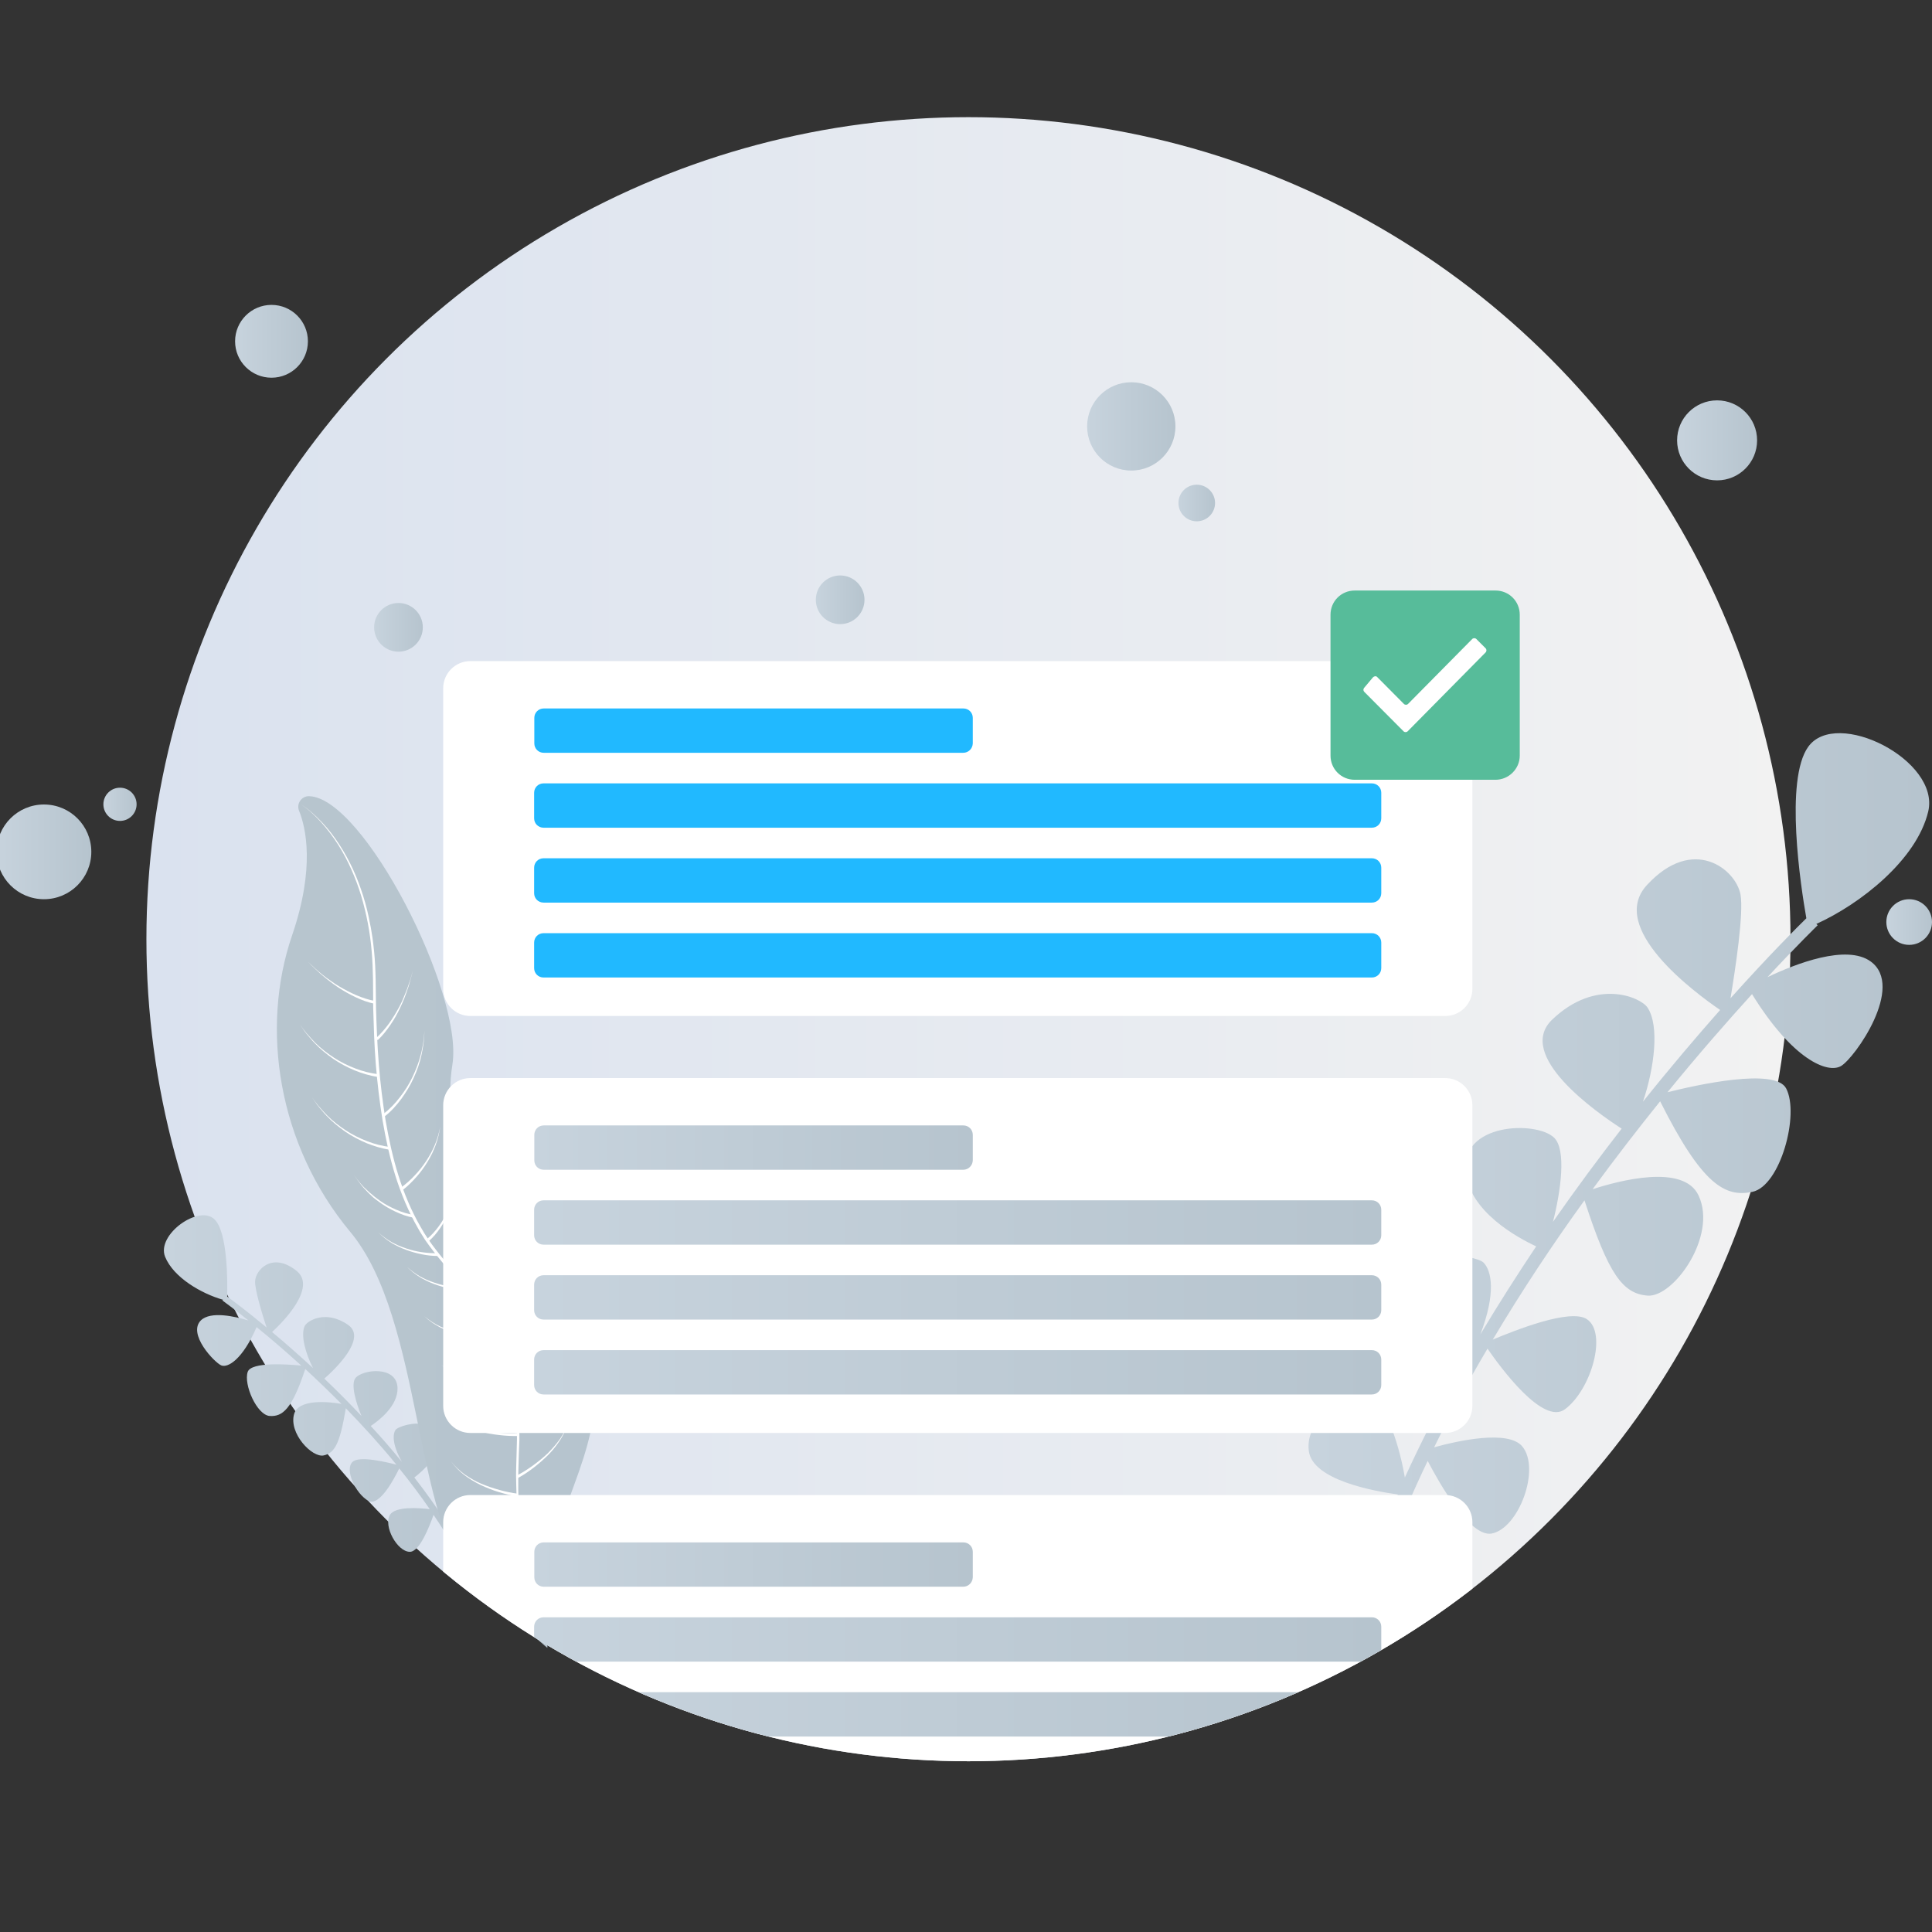<svg xml:space="preserve" style="enable-background:new 0 0 1024 1024;" viewBox="0 0 1024 1024" y="0px" x="0px" xmlns:xlink="http://www.w3.org/1999/xlink" xmlns="http://www.w3.org/2000/svg" id="图层_1" version="1.1">
<rect x="0" y="0" width="1024" height="1024" fill="#333333" stroke="none"/>
<style type="text/css">
	.st0{fill:url(#SVGID_1_);}
	.st1{fill:url(#SVGID_2_);}
	.st2{fill:url(#SVGID_3_);}
	.st3{fill:url(#SVGID_4_);}
	.st4{fill:#FFFFFF;}
	.st5{clip-path:url(#SVGID_6_);}
	.st6{fill:#21B9FF;}
	.st7{fill:#57BC9A;}
	.st8{fill:url(#SVGID_7_);}
	.st9{fill:url(#SVGID_8_);}
	.st10{fill:url(#SVGID_9_);}
	.st11{fill:url(#SVGID_10_);}
	.st12{fill:url(#SVGID_11_);}
	.st13{fill:url(#SVGID_12_);}
	.st14{fill:url(#SVGID_13_);}
	.st15{fill:url(#SVGID_14_);}
	.st16{fill:url(#SVGID_15_);}
	.st17{fill:url(#SVGID_16_);}
	.st18{fill:url(#SVGID_17_);}
	.st19{fill:url(#SVGID_18_);}
	.st20{fill:url(#SVGID_19_);}
	.st21{fill:url(#SVGID_20_);}
	.st22{fill:url(#SVGID_21_);}
	.st23{fill:url(#SVGID_22_);}
	.st24{fill:url(#SVGID_23_);}
</style>
<g>
	<linearGradient y2="497.754" x2="949.03" y1="497.754" x1="77.597" gradientUnits="userSpaceOnUse" id="SVGID_1_">
		<stop style="stop-color:#DAE2EF" offset="0"></stop>
		<stop style="stop-color:#F2F2F2" offset="1"></stop>
	</linearGradient>
	<circle r="435.7" cy="497.8" cx="513.3" class="st0"></circle>
	<linearGradient y2="744.451" x2="258.142" y1="744.451" x1="87.093" gradientUnits="userSpaceOnUse" id="SVGID_2_">
		<stop style="stop-color:#C7D3DD" offset="0"></stop>
		<stop style="stop-color:#B6C4CE" offset="1"></stop>
	</linearGradient>
	<path d="M258.1,796.5c-0.1-8.8-13.7-13.4-16.7-11.4c-2.6,1.7-5.1,11.3-5.3,21.1c-5.2-8-10.7-15.7-16.5-23.1
		c3.2-2.4,15.5-12.5,12.4-22c-3.6-10.9-20.8-5.4-22.3-3.3c-1.6,2.3-1.9,7.7,3.3,17c-5.4-6.6-10.9-13-16.5-19
		c4.2-2.8,14.5-10.6,14.2-20.2c-0.4-12-18.6-9.8-22.3-5.2c-2.6,3.3,0.3,13.2,3.2,20.1c-6.7-7.1-13.3-13.7-19.7-19.8
		c5.4-4.7,22.8-21.3,12.7-28.4c-11.9-8.4-21.8-2.2-23.1,0.5c-2.3,4.8,0.5,14.7,4.4,22.3c-7.9-7.3-15.2-13.7-21.7-19.1
		c5.7-5.2,23.9-23.6,13-32.4c-12.8-10.3-21.8-0.6-22,5.6c-0.1,4.6,3.9,17.8,6.1,24.4c-10.9-9.1-18.7-14.8-20.9-16.4
		c0.2-7.8,0.3-33.8-6.6-40.8c-8.1-8.3-31,7.9-26.3,19.7c4.5,11.1,19.4,19.6,30.7,22.8l-0.3,0.4c0.2,0.2,5.5,3.9,13.8,10.6
		c-7.2-2.2-20-5.1-25.2-0.1c-7.3,7.2,7.2,22.4,10.8,23.9c3.5,1.4,11.3-3.2,18.7-20.3c6.7,5.4,14.8,12.3,23.7,20.4
		c-7.1-0.7-26.5-2.1-28.4,3.3c-2.3,6.7,4.9,23,11.7,23.4c6.7,0.4,11.7-3.4,18.8-24.9c6.1,5.6,12.6,11.9,19.2,18.5
		c-6.4-1.1-22.6-2.9-25.1,5.3c-3,10.3,9.6,23.4,15.7,22c5.9-1.3,8.6-6.5,11.7-25c8.9,9.2,18.1,19.2,26.8,29.9
		c-5.5-1.4-19.6-4.8-23.2-1.5c-4.4,4,1.5,16.9,8.4,20.7c5.9,3.2,14-12.4,16.3-17.2c5.6,6.9,11.1,14.2,16.2,21.6
		c-5.8-0.7-18.3-1.6-21.1,3c-3.6,6,3.8,19.4,10.4,19.6c5.3,0.2,10.6-13.7,12.7-19.6c9,13.3,17.1,27.4,23.4,41.9l2.9-1.2
		c-5-11.6-11.1-22.8-17.9-33.7C244.2,808.3,258.2,803.5,258.1,796.5z" class="st1"></path>
	<linearGradient y2="630.707" x2="1022.453" y1="630.707" x1="693.545" gradientUnits="userSpaceOnUse" id="SVGID_3_">
		<stop style="stop-color:#C7D3DD" offset="0"></stop>
		<stop style="stop-color:#B6C4CE" offset="1"></stop>
	</linearGradient>
	<path d="M693.7,769.1c-2.6-19.3,25.4-33.5,32.6-30.2c6.3,2.9,14.7,23,18.3,44.2c8.7-19,18.2-37.6,28.3-55.6
		c-7.7-4.2-37.8-22.1-34.1-43.9c4.2-25,43.5-18.5,47.5-14.4c4.3,4.4,6.7,16.1-1.7,38.1c9.6-16.1,19.6-31.7,29.6-46.7
		c-10.1-4.7-35-18.3-37.4-39.2c-3-26.3,37.3-27.4,46.8-18.5c6.8,6.3,3.6,28.7-0.5,44.7c12.2-17.5,24.5-34.1,36.4-49.4
		c-13.2-8.5-56.6-38.8-36.8-57.8c23.2-22.2,46.8-11.9,50.5-6.4c6.5,9.7,3.6,32.2-2.4,49.9c14.7-18.4,28.7-34.8,40.9-48.6
		c-14-9.6-59.7-43.5-38.8-66.2c24.5-26.6,47.1-8.4,49.6,5c1.8,9.9-2.8,40-5.3,55c20.8-23.2,35.9-38.2,40.2-42.4
		c-3-17-11.6-73.4,1-90.9c14.9-20.7,70,7.1,63.6,34.3c-6.1,25.6-35.9,49-59.3,59.6l0.7,0.7c-0.4,0.4-10.6,10.3-26.6,27.5
		c14.9-7.1,41.9-17.6,54.7-8.3c18.3,13.3-8.4,51.1-15.7,55.4c-7.1,4.2-25.7-3.3-47.2-38.1c-12.7,14-28.1,31.5-44.8,52
		c15.2-3.8,57.1-13.2,62.9-2c7.2,13.7-3.1,51.7-17.9,54.8c-14.4,3-26.6-3.5-48.9-48c-11.5,14.3-23.6,29.9-35.8,46.6
		c13.6-4.4,48.3-13.8,56.2,3.4c10,21.5-13.3,54-27,53c-13.3-1-20.8-11.4-33.5-50.5c-16.5,22.8-33,47.6-48.6,73.8
		c11.6-4.8,41.1-16.7,49.9-10.8c10.9,7.3,2.3,37.3-11.6,47.7c-11.7,8.8-34.4-22.4-41.1-32.1c-10,16.9-19.5,34.4-28.3,52.3
		c12.3-3.4,39.4-9.5,46.8-0.4c9.7,11.9-1.9,43.4-16.3,46.1c-11.4,2.1-27.6-26.4-33.9-38.5c-15.3,32-28.2,65.1-37.2,98.7l-6.7-1.8
		c7.1-26.7,16.8-53.2,28.1-79.1C728,790.3,695.8,784.5,693.7,769.1z" class="st2"></path>
	<g>
		<linearGradient y2="647.694" x2="315.708" y1="647.694" x1="146.709" gradientUnits="userSpaceOnUse" id="SVGID_4_">
			<stop style="stop-color:#B7C5CE" offset="0"></stop>
			<stop style="stop-color:#B6C4CE" offset="1"></stop>
		</linearGradient>
		<path d="M163.8,422c-4-0.1-6.8,4-5.3,7.7c3.6,8.9,8.6,30.2-3.7,66.1c-16.8,49-7.7,110.8,30.9,157.2
			c38.7,46.4,33.5,155.9,65.7,185.6c32.2,29.6,38.7,34.8,38.7,34.8s2.6-46.4,9-70.9c6.4-24.5,36.1-72.2-3.9-125
			c-39.9-52.8-61.9-72.2-55.4-113.4C245.7,526.5,192.7,422.6,163.8,422z" class="st3"></path>
		<g>
			<path d="M159.3,426.2c4.2,2.6,8,6.1,11.4,9.7c3.4,3.6,6.5,7.6,9.2,11.8c5.5,8.4,9.6,17.6,12.6,27.2
				c1.5,4.8,2.7,9.6,3.6,14.6c0.3,1.2,0.5,2.5,0.7,3.7c0.2,1.2,0.4,2.5,0.6,3.7c0.3,2.5,0.7,5,0.9,7.5c1,10,0.8,20,1,30
				c0.3,10,0.7,19.9,1.5,29.9c0.8,9.9,2,19.8,3.6,29.7c1.7,9.8,3.8,19.6,6.8,29.1c3,9.5,6.8,18.7,11.8,27.3
				c4.8,8.7,11.4,16.2,17.8,23.9c6.4,7.7,12.7,15.6,17.8,24.2c5.2,8.6,9.3,17.9,12.1,27.5c2.8,9.7,4.2,19.7,4.5,29.7
				c0.1,2.5,0.1,5,0.1,7.5l-0.3,7.5c-0.1,5-0.4,10-0.3,14.9c-0.1,10,0.6,19.9,1.6,29.9c1,9.9,2.6,19.8,4.8,29.5
				c0.6,2.4,1.2,4.9,1.8,7.3c0.7,2.4,1.3,4.8,2,7.2c1.4,4.8,3,9.5,5,14.1c-2-4.6-3.7-9.3-5.2-14.1c-0.8-2.4-1.4-4.8-2.1-7.2
				c-0.7-2.4-1.3-4.8-1.9-7.3c-2.3-9.7-4.1-19.6-5.2-29.5c-1.1-9.9-1.8-19.9-1.9-29.9c-0.2-5,0.1-10,0.2-15l0.2-7.5
				c0-2.5,0-5-0.1-7.5c-0.4-9.9-1.9-19.8-4.6-29.4c-2.7-9.5-6.8-18.7-12-27.2c-5.1-8.5-11.3-16.3-17.8-24c-3.2-3.8-6.5-7.6-9.6-11.6
				c-1.6-2-3-4-4.5-6.1l-2-3.2l-1-1.6l-0.9-1.6c-5-8.7-8.9-18.1-11.9-27.6c-3-9.6-5.1-19.4-6.8-29.3c-1.6-9.9-2.8-19.8-3.6-29.8
				c-0.4-5-0.7-10-0.9-15c-0.2-5-0.3-10-0.5-15c-0.1-10,0.1-20-0.8-29.9c-0.8-9.9-2.7-19.8-5.5-29.3c-2.9-9.5-6.9-18.8-12.2-27.2
				c-2.7-4.2-5.7-8.2-9-11.9C167.1,432.4,163.5,428.9,159.3,426.2z" class="st4"></path>
		</g>
		<g>
			<path d="M198.5,532c-3.6-0.7-6.9-2-10.1-3.5c-3.2-1.5-6.3-3.3-9.2-5.2c-1.5-1-2.9-2-4.3-3.1c-1.4-1-2.8-2.2-4.1-3.3
				c-1.4-1.1-2.6-2.4-3.9-3.5c-1.3-1.2-2.5-2.5-3.7-3.7c1.3,1.2,2.5,2.4,3.8,3.6c1.3,1.1,2.6,2.3,4,3.4c1.4,1.1,2.8,2.2,4.2,3.1
				c1.4,1,2.9,2,4.4,2.9c3,1.8,6.1,3.4,9.3,4.8c3.2,1.3,6.5,2.5,9.8,3L198.5,532z" class="st4"></path>
		</g>
		<g>
			<path d="M200.4,570.8c-4.4-0.6-8.5-1.9-12.5-3.5c-4-1.7-7.8-3.7-11.3-6.1c-3.5-2.5-6.9-5.2-9.8-8.3
				c-1.5-1.5-2.8-3.2-4.2-4.8c-0.7-0.8-1.3-1.7-1.9-2.6l-1.8-2.6l1.9,2.6c0.7,0.8,1.2,1.7,2,2.5c1.4,1.6,2.8,3.2,4.3,4.7
				c3,3,6.4,5.6,9.9,7.9c3.5,2.3,7.4,4.2,11.3,5.7c3.9,1.5,8.1,2.6,12.2,3L200.4,570.8z" class="st4"></path>
		</g>
		<g>
			<path d="M206.8,609.4c-4.4-0.6-8.5-1.9-12.5-3.5c-4-1.7-7.8-3.7-11.3-6.1c-3.5-2.5-6.9-5.2-9.8-8.3
				c-1.5-1.5-2.8-3.2-4.2-4.8c-0.7-0.8-1.3-1.7-1.9-2.6l-1.8-2.6l1.9,2.6c0.7,0.8,1.2,1.7,2,2.5c1.4,1.6,2.8,3.2,4.3,4.7
				c3,3,6.4,5.6,9.9,7.9c3.5,2.3,7.4,4.2,11.3,5.7c3.9,1.5,8.1,2.6,12.2,3L206.8,609.4z" class="st4"></path>
		</g>
		<g>
			<path d="M219.2,645.4c-3.4-0.6-6.6-1.8-9.6-3.2c-3-1.4-5.9-3.1-8.6-5.1c-0.7-0.5-1.3-1-2-1.5c-0.7-0.5-1.3-1-1.9-1.6
				l-1.8-1.7l-1.7-1.8c-1.2-1.2-2.2-2.5-3.2-3.8c-1-1.3-1.9-2.7-2.9-4c1,1.3,2,2.7,3,3.9c1.1,1.2,2.1,2.5,3.4,3.6l1.8,1.7l1.9,1.6
				c0.6,0.6,1.3,1,1.9,1.5c0.7,0.5,1.3,1,2,1.5c2.7,1.9,5.6,3.4,8.6,4.7c3,1.3,6.2,2.3,9.3,2.7L219.2,645.4z" class="st4"></path>
		</g>
		<g>
			<path d="M232.3,665.7c-3,0-5.9-0.3-8.8-0.9c-2.9-0.6-5.7-1.4-8.4-2.4c-1.4-0.5-2.7-1.1-4-1.7c-0.6-0.3-1.3-0.7-1.9-1
				l-1-0.5l-0.9-0.6c-2.5-1.5-4.7-3.4-6.8-5.4c2.2,1.9,4.5,3.7,7,5.1l0.9,0.5l1,0.5c0.6,0.3,1.3,0.6,1.9,0.9c1.3,0.5,2.7,1.1,4,1.5
				c2.7,0.9,5.5,1.6,8.4,2c2.8,0.4,5.7,0.6,8.5,0.5L232.3,665.7z" class="st4"></path>
		</g>
		<g>
			<path d="M247.4,683.9c-3,0-5.9-0.3-8.8-0.9c-2.9-0.6-5.7-1.4-8.4-2.4c-1.4-0.5-2.7-1.1-4-1.7c-0.6-0.3-1.3-0.7-1.9-1
				l-1-0.5l-0.9-0.6c-2.5-1.5-4.7-3.4-6.8-5.4c2.2,1.9,4.5,3.7,7,5.1l0.9,0.5l1,0.5c0.6,0.3,1.3,0.6,1.9,0.9c1.3,0.5,2.7,1.1,4,1.5
				c2.7,0.9,5.5,1.6,8.4,2c2.8,0.4,5.7,0.6,8.5,0.5L247.4,683.9z" class="st4"></path>
		</g>
		<g>
			<path d="M263.2,709.5c-3.5,0.1-6.9-0.1-10.3-0.5c-3.4-0.4-6.8-1-10.1-1.9c-3.3-0.9-6.5-2.1-9.6-3.6
				c-3-1.6-5.8-3.5-8.3-5.9c2.6,2.2,5.4,4.1,8.5,5.5c3.1,1.4,6.3,2.4,9.6,3.2c3.3,0.7,6.6,1.2,10,1.5c3.4,0.2,6.8,0.3,10.1,0.1
				L263.2,709.5z" class="st4"></path>
		</g>
		<g>
			<path d="M272.3,735.3c-3.5,0.1-6.9-0.1-10.3-0.5c-3.4-0.4-6.8-1-10.1-1.9c-3.3-0.9-6.5-2.1-9.6-3.6
				c-3-1.6-5.8-3.5-8.3-5.9c2.6,2.2,5.4,4.1,8.5,5.5c3.1,1.4,6.3,2.4,9.6,3.2c3.3,0.7,6.6,1.2,10,1.5c3.4,0.2,6.8,0.3,10.1,0.1
				L272.3,735.3z" class="st4"></path>
		</g>
		<g>
			<path d="M274.8,761.1c-3.5,0.1-6.9-0.1-10.3-0.5c-3.4-0.4-6.8-1-10.1-1.9c-3.3-0.9-6.5-2.1-9.6-3.6
				c-3-1.6-5.8-3.5-8.3-5.9c2.6,2.2,5.4,4.1,8.5,5.5c3.1,1.4,6.3,2.4,9.6,3.2c3.3,0.7,6.6,1.2,10,1.5c3.4,0.2,6.8,0.3,10.1,0.1
				L274.8,761.1z" class="st4"></path>
		</g>
		<g>
			<path d="M274.3,793.2c-3.4-0.6-6.7-1.4-10-2.4c-3.3-1-6.5-2.3-9.5-3.7c-3.1-1.5-6-3.3-8.7-5.3
				c-2.7-2.1-5.1-4.6-7.1-7.3c2.1,2.7,4.6,5,7.3,7c2.8,1.9,5.7,3.6,8.8,4.9c3.1,1.3,6.3,2.4,9.6,3.3c3.2,0.9,6.6,1.6,9.9,2
				L274.3,793.2z" class="st4"></path>
		</g>
		<g>
			<path d="M199.2,550.3c2.5-2.2,4.8-4.9,6.9-7.7c2-2.8,3.8-5.8,5.5-8.9c0.8-1.6,1.6-3.1,2.2-4.7c0.7-1.6,1.3-3.2,2-4.9
				c0.6-1.6,1.1-3.3,1.7-5c0.5-1.7,1-3.4,1.4-5.1c-0.4,1.7-0.8,3.4-1.3,5.1c-0.5,1.7-0.9,3.4-1.5,5c-0.6,1.7-1.1,3.3-1.8,5
				c-0.6,1.6-1.4,3.2-2.1,4.8c-1.5,3.2-3.2,6.3-5.2,9.2c-2,2.9-4.1,5.7-6.8,8.2L199.2,550.3z" class="st4"></path>
		</g>
		<g>
			<path d="M203.1,590.5c3.3-2.5,6.3-5.6,8.8-8.9c2.6-3.3,4.9-6.9,6.7-10.7c1.8-3.8,3.4-7.8,4.4-11.9
				c0.6-2,0.9-4.1,1.3-6.2c0.2-1,0.3-2.1,0.4-3.2l0.3-3.2l-0.2,3.2c-0.1,1.1-0.1,2.1-0.3,3.2c-0.3,2.1-0.6,4.2-1.1,6.3
				c-0.9,4.2-2.3,8.2-4.1,12.1c-1.7,3.9-4,7.6-6.5,11.1c-2.6,3.5-5.4,6.7-8.9,9.4L203.1,590.5z" class="st4"></path>
		</g>
		<g>
			<path d="M212.6,629.4c2.6-1.9,5.1-4.1,7.3-6.5c2.3-2.4,4.3-5,6.1-7.7c0.9-1.4,1.7-2.8,2.5-4.2
				c0.7-1.5,1.5-2.9,2.1-4.5c1.3-3,2.1-6.3,2.8-9.5c-0.6,3.3-1.2,6.5-2.4,9.6c-0.5,1.6-1.3,3.1-1.9,4.6c-0.8,1.5-1.5,3-2.4,4.4
				c-1.7,2.9-3.7,5.6-5.9,8.1c-2.2,2.5-4.6,4.9-7.3,7L212.6,629.4z" class="st4"></path>
		</g>
		<g>
			<path d="M226.3,656.7c2.2-1.8,4.2-4,6-6.4c1.8-2.4,3.3-4.9,4.6-7.6c1.2-2.7,2.4-5.5,3.1-8.4c0.4-1.4,0.7-2.9,1-4.4
				c0.3-1.5,0.4-3,0.6-4.4c-0.1,1.5-0.2,3-0.4,4.5c-0.2,1.5-0.4,3-0.8,4.4c-0.6,2.9-1.6,5.8-2.7,8.6c-1.2,2.8-2.7,5.4-4.4,7.9
				c-1.7,2.5-3.6,4.8-6,6.9L226.3,656.7z" class="st4"></path>
		</g>
		<g>
			<path d="M240.3,674c2.4-1.3,4.8-3,7-4.8c2.2-1.8,4.3-3.8,6.1-6c1-1.1,1.8-2.2,2.7-3.4c0.4-0.6,0.8-1.2,1.2-1.8
				l0.6-0.9l0.5-0.9c1.5-2.5,2.5-5.2,3.4-8c-0.8,2.8-1.7,5.6-3.1,8.1l-0.5,1l-0.5,0.9c-0.4,0.6-0.7,1.3-1.1,1.9
				c-0.8,1.2-1.6,2.4-2.5,3.6c-1.8,2.3-3.8,4.5-6,6.4c-2.2,2-4.5,3.7-7.1,5.3L240.3,674z" class="st4"></path>
		</g>
		<g>
			<path d="M258.7,701.2c1.8-2.1,3.5-4.5,5-6.9c1.5-2.5,2.7-5.1,3.7-7.8c0.5-1.3,0.9-2.7,1.3-4.1
				c0.2-0.7,0.3-1.4,0.5-2.1l0.2-1.1l0.2-1.1c0.5-2.8,0.5-5.7,0.5-8.6c0.2,2.9,0.3,5.8-0.1,8.7l-0.1,1.1l-0.2,1.1
				c-0.1,0.7-0.2,1.4-0.4,2.2c-0.4,1.4-0.7,2.8-1.2,4.2c-0.9,2.8-2,5.5-3.4,8.1c-1.4,2.6-2.9,5.1-4.8,7.4L258.7,701.2z" class="st4"></path>
		</g>
		<g>
			<path d="M269.5,725.4c2.2-2.5,4.2-5.2,6-8.1c1.8-2.8,3.5-5.8,4.9-8.8c1.4-3.1,2.5-6.3,3.3-9.6
				c0.7-3.3,1-6.7,0.7-10.1c0.4,3.4,0.2,6.8-0.4,10.2c-0.7,3.4-1.7,6.6-2.9,9.8c-1.3,3.2-2.9,6.2-4.6,9.2c-1.8,2.9-3.7,5.8-5.9,8.5
				L269.5,725.4z" class="st4"></path>
		</g>
		<g>
			<path d="M274.2,753.9c2.6-2.1,5.1-4.4,7.4-6.9c2.3-2.5,4.4-5.1,6.4-7.8c1.9-2.8,3.6-5.7,4.9-8.8
				c1.3-3.1,2.1-6.4,2.5-9.8c-0.2,3.4-1,6.7-2.1,10c-1.2,3.2-2.8,6.2-4.6,9.1c-1.9,2.9-3.9,5.6-6.2,8.2c-2.3,2.6-4.6,5-7.3,7.3
				L274.2,753.9z" class="st4"></path>
		</g>
		<g>
			<path d="M273.8,782.1c3-1.5,5.8-3.3,8.6-5.3c2.7-2,5.4-4.1,7.8-6.4c2.4-2.4,4.6-4.9,6.6-7.7c1.9-2.8,3.4-5.9,4.4-9.1
				c-0.9,3.3-2.3,6.4-4.1,9.3c-1.8,2.9-4,5.6-6.3,8c-2.4,2.4-5,4.7-7.7,6.8c-2.7,2.1-5.5,4-8.6,5.7L273.8,782.1z" class="st4"></path>
		</g>
	</g>
	<g>
		<defs>
			<circle r="435.7" cy="497.8" cx="513.3" id="SVGID_5_"></circle>
		</defs>
		<clipPath id="SVGID_6_">
			<use style="overflow:visible;" xlink:href="#SVGID_5_"></use>
		</clipPath>
		<g class="st5">
			<g>
				<path d="M766,538.5H249.3c-7.9,0-14.4-6.4-14.4-14.4V364.8c0-7.9,6.4-14.4,14.4-14.4H766c7.9,0,14.4,6.4,14.4,14.4
					v159.3C780.4,532.1,773.9,538.5,766,538.5z" class="st4"></path>
				<g>
					<path d="M510.5,399H288.2c-2.8,0-5-2.2-5-5v-13.5c0-2.8,2.2-5,5-5h222.4c2.8,0,5,2.2,5,5V394
						C515.5,396.8,513.3,399,510.5,399z" class="st6"></path>
					<path d="M727.1,478.4h-439c-2.8,0-5-2.2-5-5v-13.5c0-2.8,2.2-5,5-5h439c2.8,0,5,2.2,5,5v13.5
						C732.1,476.2,729.9,478.4,727.1,478.4z" class="st6"></path>
					<path d="M727.1,438.7h-439c-2.8,0-5-2.2-5-5v-13.5c0-2.8,2.2-5,5-5h439c2.8,0,5,2.2,5,5v13.5
						C732.1,436.5,729.9,438.7,727.1,438.7z" class="st6"></path>
					<path d="M727.1,518.1h-439c-2.8,0-5-2.2-5-5v-13.5c0-2.8,2.2-5,5-5h439c2.8,0,5,2.2,5,5v13.5
						C732.1,515.9,729.9,518.1,727.1,518.1z" class="st6"></path>
				</g>
				<path d="M792.6,413.3H718c-7.1,0-12.8-5.7-12.8-12.8v-74.7c0-7.1,5.7-12.8,12.8-12.8h74.7c7.1,0,12.8,5.7,12.8,12.8
					v74.7C805.5,407.5,799.7,413.3,792.6,413.3z" class="st7"></path>
				<path d="M730,358.9l14.1,14.2c0.6,0.6,1.6,0.6,2.2,0l34-34.4c0.6-0.6,1.6-0.6,2.2,0l4.9,4.9c0.6,0.6,0.6,1.6,0,2.2
					l-41.3,41.8c-0.6,0.6-1.6,0.6-2.2,0l-20.8-20.9c-0.6-0.6-0.6-1.5-0.1-2.1l4.7-5.6C728.4,358.3,729.4,358.2,730,358.9z
					 M728.9,357.7" class="st4"></path>
			</g>
			<g>
				<path d="M766,759.5H249.3c-7.9,0-14.4-6.4-14.4-14.4V585.8c0-7.9,6.4-14.4,14.4-14.4H766c7.9,0,14.4,6.4,14.4,14.4
					v159.3C780.4,753.1,773.9,759.5,766,759.5z" class="st4"></path>
				<g>
					<linearGradient y2="608.25" x2="515.518" y1="608.25" x1="283.189" gradientUnits="userSpaceOnUse" id="SVGID_7_">
						<stop style="stop-color:#C7D3DD" offset="0"></stop>
						<stop style="stop-color:#B6C4CE" offset="1"></stop>
					</linearGradient>
					<path d="M510.5,620H288.2c-2.8,0-5-2.2-5-5v-13.5c0-2.8,2.2-5,5-5h222.4c2.8,0,5,2.2,5,5V615
						C515.5,617.8,513.3,620,510.5,620z" class="st8"></path>
					<linearGradient y2="687.661" x2="732.126" y1="687.661" x1="283.189" gradientUnits="userSpaceOnUse" id="SVGID_8_">
						<stop style="stop-color:#C7D3DD" offset="0"></stop>
						<stop style="stop-color:#B6C4CE" offset="1"></stop>
					</linearGradient>
					<path d="M727.1,699.4h-439c-2.8,0-5-2.2-5-5v-13.5c0-2.8,2.2-5,5-5h439c2.8,0,5,2.2,5,5v13.5
						C732.1,697.2,729.9,699.4,727.1,699.4z" class="st9"></path>
					<linearGradient y2="647.956" x2="732.126" y1="647.956" x1="283.189" gradientUnits="userSpaceOnUse" id="SVGID_9_">
						<stop style="stop-color:#C7D3DD" offset="0"></stop>
						<stop style="stop-color:#B6C4CE" offset="1"></stop>
					</linearGradient>
					<path d="M727.1,659.7h-439c-2.8,0-5-2.2-5-5v-13.5c0-2.8,2.2-5,5-5h439c2.8,0,5,2.2,5,5v13.5
						C732.1,657.5,729.9,659.7,727.1,659.7z" class="st10"></path>
					<linearGradient y2="727.367" x2="732.126" y1="727.367" x1="283.189" gradientUnits="userSpaceOnUse" id="SVGID_10_">
						<stop style="stop-color:#C7D3DD" offset="0"></stop>
						<stop style="stop-color:#B6C4CE" offset="1"></stop>
					</linearGradient>
					<path d="M727.1,739.1h-439c-2.8,0-5-2.2-5-5v-13.5c0-2.8,2.2-5,5-5h439c2.8,0,5,2.2,5,5v13.5
						C732.1,736.9,729.9,739.1,727.1,739.1z" class="st11"></path>
				</g>
			</g>
			<g>
				<path d="M766,980.5H249.3c-7.9,0-14.4-6.4-14.4-14.4V806.8c0-7.9,6.4-14.4,14.4-14.4H766c7.9,0,14.4,6.4,14.4,14.4
					v159.3C780.4,974.1,773.9,980.5,766,980.5z" class="st4"></path>
				<g>
					<linearGradient y2="829.243" x2="515.518" y1="829.243" x1="283.189" gradientUnits="userSpaceOnUse" id="SVGID_11_">
						<stop style="stop-color:#C7D3DD" offset="0"></stop>
						<stop style="stop-color:#B6C4CE" offset="1"></stop>
					</linearGradient>
					<path d="M510.5,841H288.2c-2.8,0-5-2.2-5-5v-13.5c0-2.8,2.2-5,5-5h222.4c2.8,0,5,2.2,5,5V836
						C515.5,838.8,513.3,841,510.5,841z" class="st12"></path>
					<linearGradient y2="908.654" x2="732.126" y1="908.654" x1="283.189" gradientUnits="userSpaceOnUse" id="SVGID_12_">
						<stop style="stop-color:#C7D3DD" offset="0"></stop>
						<stop style="stop-color:#B6C4CE" offset="1"></stop>
					</linearGradient>
					<path d="M727.1,920.4h-439c-2.8,0-5-2.2-5-5v-13.5c0-2.8,2.2-5,5-5h439c2.8,0,5,2.2,5,5v13.5
						C732.1,918.2,729.9,920.4,727.1,920.4z" class="st13"></path>
					<linearGradient y2="868.948" x2="732.126" y1="868.948" x1="283.189" gradientUnits="userSpaceOnUse" id="SVGID_13_">
						<stop style="stop-color:#C7D3DD" offset="0"></stop>
						<stop style="stop-color:#B6C4CE" offset="1"></stop>
					</linearGradient>
					<path d="M727.1,880.7h-439c-2.8,0-5-2.2-5-5v-13.5c0-2.8,2.2-5,5-5h439c2.8,0,5,2.2,5,5v13.5
						C732.1,878.5,729.9,880.7,727.1,880.7z" class="st14"></path>
					<linearGradient y2="948.36" x2="732.126" y1="948.36" x1="283.189" gradientUnits="userSpaceOnUse" id="SVGID_14_">
						<stop style="stop-color:#C7D3DD" offset="0"></stop>
						<stop style="stop-color:#B6C4CE" offset="1"></stop>
					</linearGradient>
					<path d="M727.1,960.1h-439c-2.8,0-5-2.2-5-5v-13.5c0-2.8,2.2-5,5-5h439c2.8,0,5,2.2,5,5v13.5
						C732.1,957.9,729.9,960.1,727.1,960.1z" class="st15"></path>
				</g>
			</g>
		</g>
	</g>
	<linearGradient y2="225.954" x2="623.026" y1="225.954" x1="576.268" gradientUnits="userSpaceOnUse" id="SVGID_15_">
		<stop style="stop-color:#C7D3DD" offset="0"></stop>
		<stop style="stop-color:#B6C4CE" offset="1"></stop>
	</linearGradient>
	<circle r="23.4" cy="226" cx="599.6" class="st16"></circle>
	<linearGradient y2="233.398" x2="931.267" y1="233.398" x1="888.949" gradientUnits="userSpaceOnUse" id="SVGID_16_">
		<stop style="stop-color:#C7D3DD" offset="0"></stop>
		<stop style="stop-color:#B6C4CE" offset="1"></stop>
	</linearGradient>
	<circle r="21.2" cy="233.4" cx="910.1" class="st17"></circle>
	<linearGradient y2="488.742" x2="1024" y1="488.742" x1="999.707" gradientUnits="userSpaceOnUse" id="SVGID_17_">
		<stop style="stop-color:#C7D3DD" offset="0"></stop>
		<stop style="stop-color:#B6C4CE" offset="1"></stop>
	</linearGradient>
	<circle r="12.1" cy="488.7" cx="1011.9" class="st18"></circle>
	<linearGradient y2="180.893" x2="163.278" y1="180.893" x1="124.617" gradientUnits="userSpaceOnUse" id="SVGID_18_">
		<stop style="stop-color:#C7D3DD" offset="0"></stop>
		<stop style="stop-color:#B6C4CE" offset="1"></stop>
	</linearGradient>
	<circle r="19.3" cy="180.9" cx="143.9" class="st19"></circle>
	<linearGradient y2="451.518" x2="48.341" y1="451.518" x1="-1.814" gradientUnits="userSpaceOnUse" id="SVGID_19_">
		<stop style="stop-color:#C7D3DD" offset="0"></stop>
		<stop style="stop-color:#B6C4CE" offset="1"></stop>
	</linearGradient>
	<circle r="25.1" cy="451.5" cx="23.3" class="st20"></circle>
	<linearGradient y2="426.31" x2="72.373" y1="426.31" x1="54.871" gradientUnits="userSpaceOnUse" id="SVGID_20_">
		<stop style="stop-color:#C7D3DD" offset="0"></stop>
		<stop style="stop-color:#B6C4CE" offset="1"></stop>
	</linearGradient>
	<circle r="8.8" cy="426.3" cx="63.6" class="st21"></circle>
	<linearGradient y2="332.532" x2="224.142" y1="332.532" x1="198.281" gradientUnits="userSpaceOnUse" id="SVGID_21_">
		<stop style="stop-color:#C7D3DD" offset="0"></stop>
		<stop style="stop-color:#B6C4CE" offset="1"></stop>
	</linearGradient>
	<circle r="12.9" cy="332.5" cx="211.2" class="st22"></circle>
	<linearGradient y2="317.903" x2="458.196" y1="317.903" x1="432.335" gradientUnits="userSpaceOnUse" id="SVGID_22_">
		<stop style="stop-color:#C7D3DD" offset="0"></stop>
		<stop style="stop-color:#B6C4CE" offset="1"></stop>
	</linearGradient>
	<circle r="12.9" cy="317.9" cx="445.3" class="st23"></circle>
	<linearGradient y2="266.574" x2="643.924" y1="266.574" x1="624.594" gradientUnits="userSpaceOnUse" id="SVGID_23_">
		<stop style="stop-color:#C7D3DD" offset="0"></stop>
		<stop style="stop-color:#B6C4CE" offset="1"></stop>
	</linearGradient>
	<circle r="9.7" cy="266.6" cx="634.3" class="st24"></circle>
</g>
</svg>
